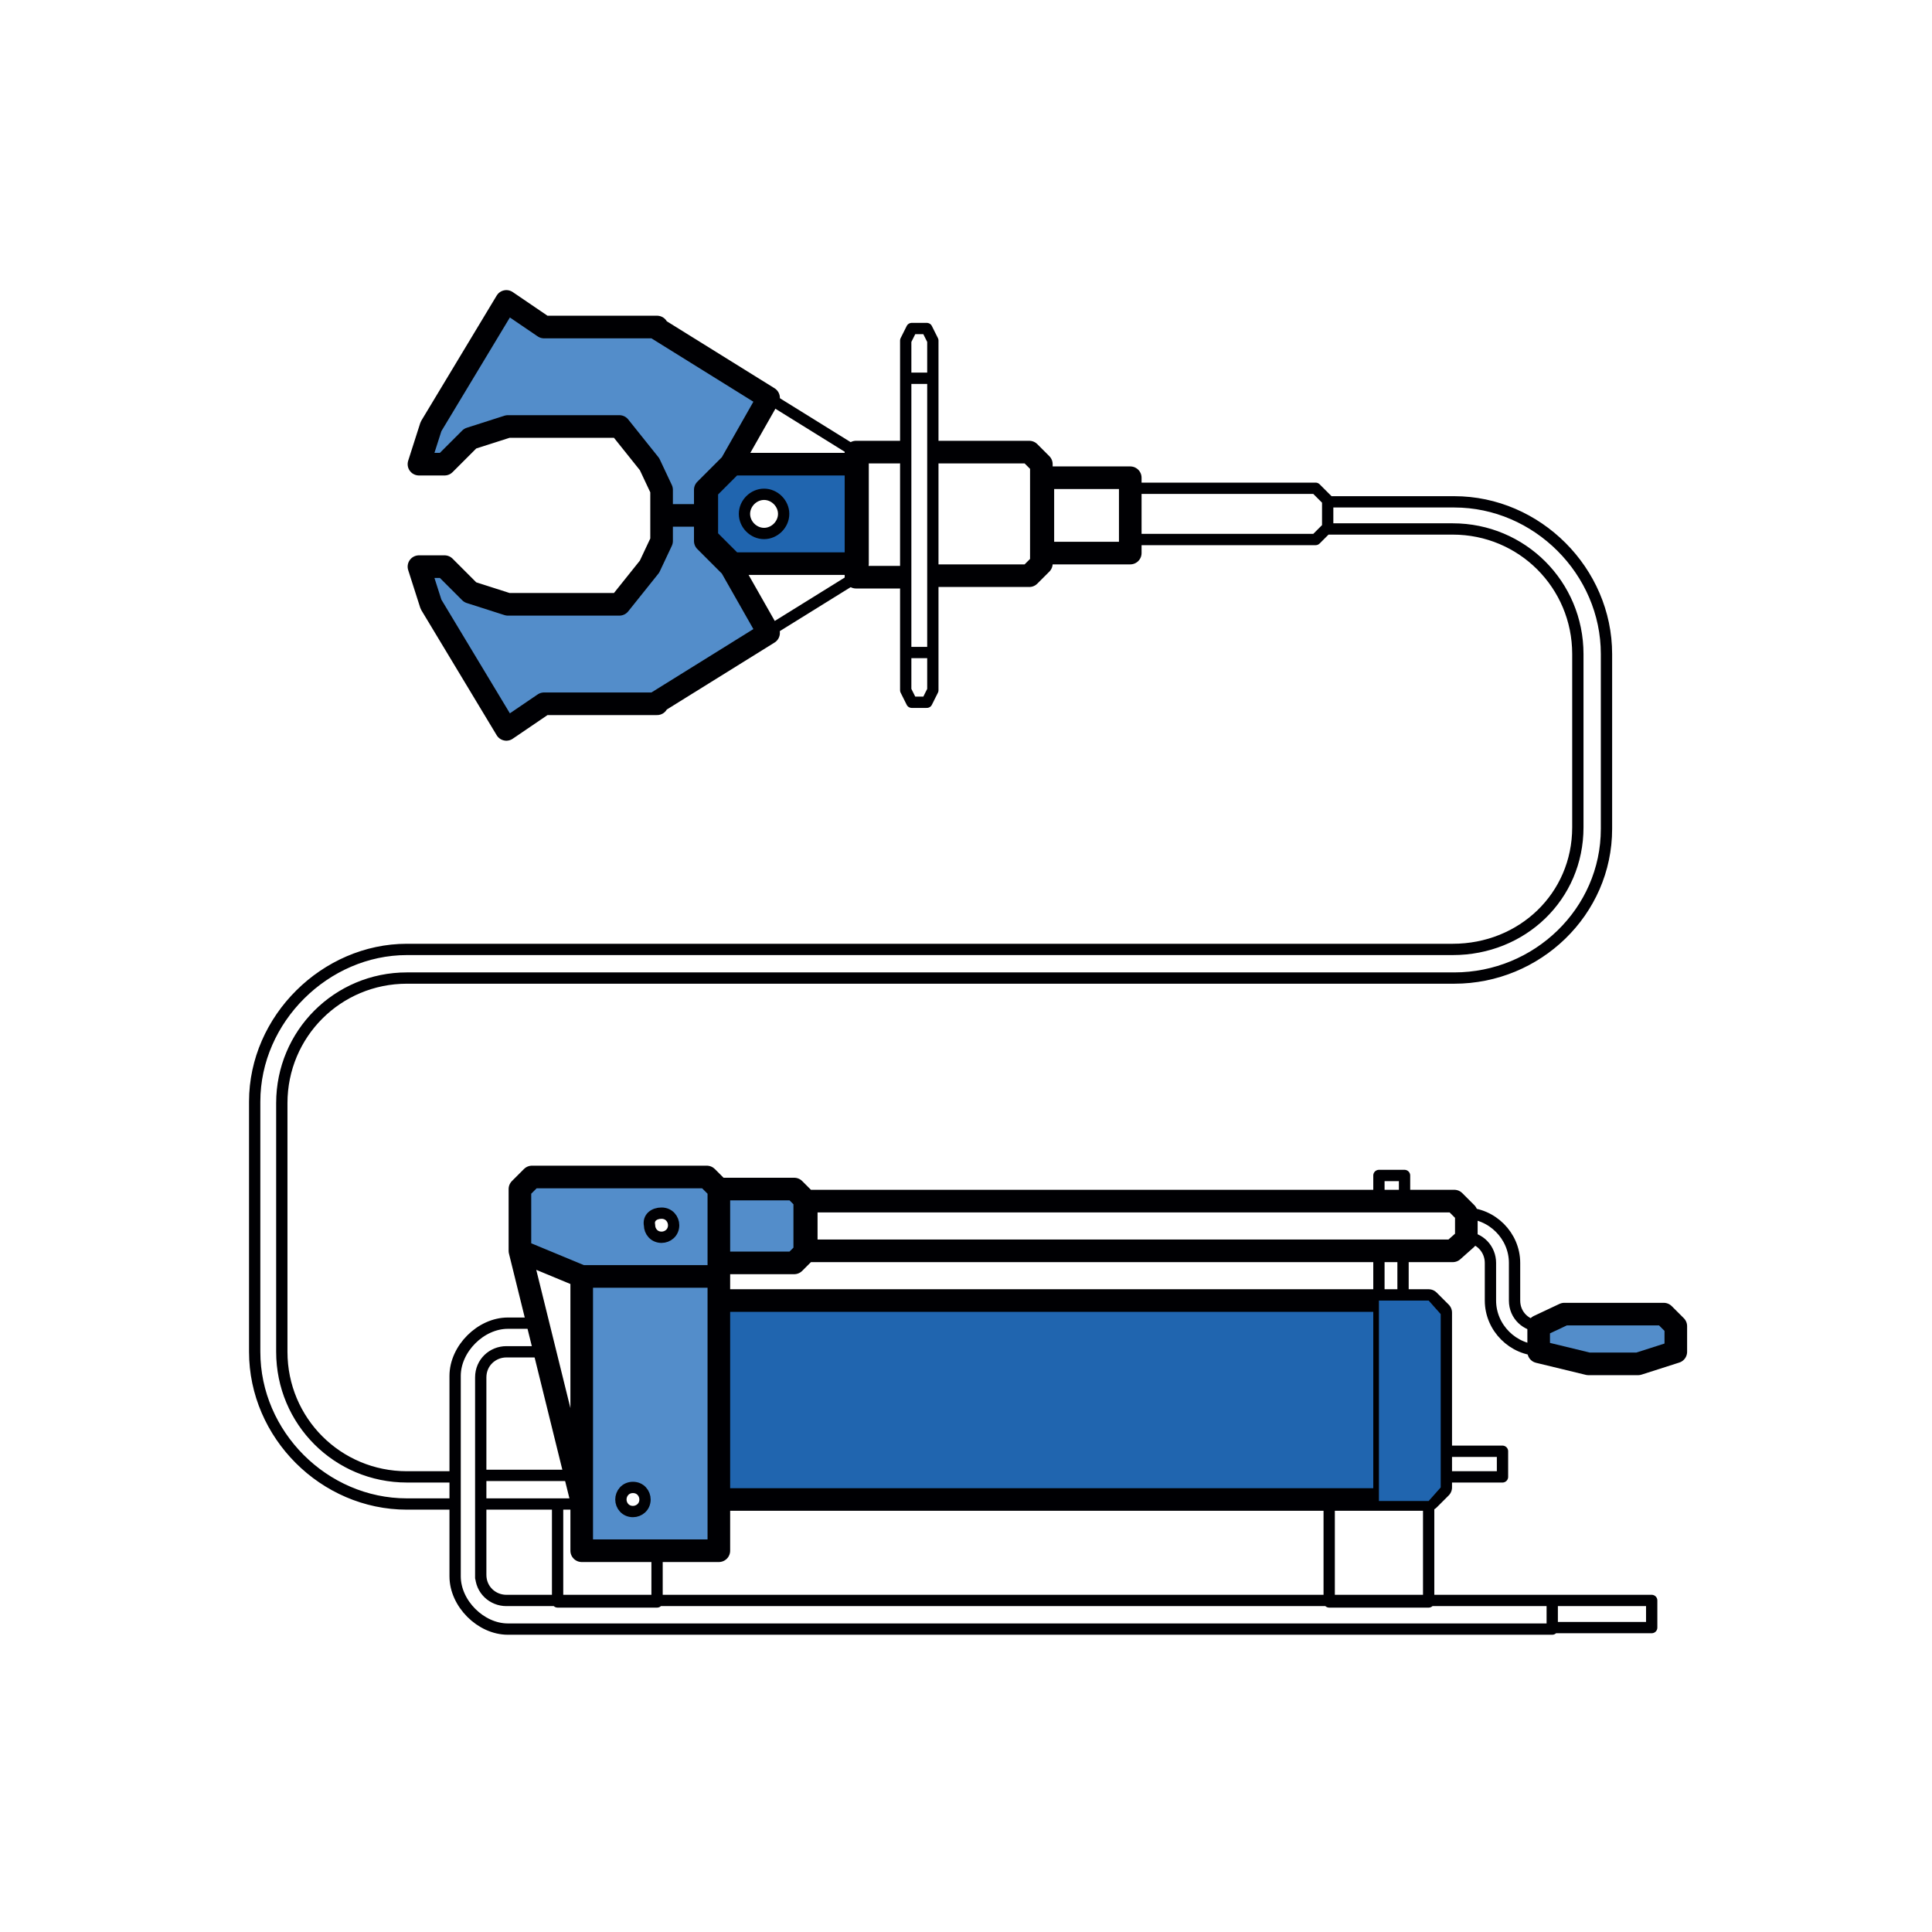 <?xml version="1.0" encoding="utf-8"?>
<!-- Generator: Adobe Illustrator 23.0.1, SVG Export Plug-In . SVG Version: 6.00 Build 0)  -->
<svg version="1.1" id="Слой_1" xmlns="http://www.w3.org/2000/svg" xmlns:xlink="http://www.w3.org/1999/xlink" x="0px" y="0px"
	 viewBox="0 0 128.2 128.2" style="enable-background:new 0 0 128.2 128.2;" xml:space="preserve">
<style type="text/css">
	.st0{fill-rule:evenodd;clip-rule:evenodd;fill:#538DCA;}
	.st1{fill-rule:evenodd;clip-rule:evenodd;fill:#2065AF;}
	
		.st2{fill-rule:evenodd;clip-rule:evenodd;fill:none;stroke:#000003;stroke-width:1.5;stroke-linecap:round;stroke-linejoin:round;stroke-miterlimit:22.926;}
	
		.st3{fill-rule:evenodd;clip-rule:evenodd;fill:none;stroke:#000003;stroke-width:0.75;stroke-linecap:round;stroke-linejoin:round;stroke-miterlimit:22.926;}
</style>
<path class="st0" d="M46.9,78.1H35.3l-0.8,0.8l0,4.1l4.1,1.7h9.1v-0.8v-5L46.9,78.1L46.9,78.1z M43,81.3c0-0.5,0.4-0.8,0.8-0.8
	c0.5,0,0.8,0.4,0.8,0.8c0,0.5-0.4,0.8-0.8,0.8C43.4,82.1,43,81.7,43,81.3L43,81.3z M47.7,84.7v1.6v13.2v3.3l-4.1,0l-5,0v-3.1v-0.2
	V84.7H47.7L47.7,84.7z M42,98.7c-0.5,0-0.8,0.4-0.8,0.8c0,0.5,0.4,0.8,0.8,0.8c0.5,0,0.8-0.4,0.8-0.8C42.8,99.1,42.4,98.7,42,98.7
	L42,98.7z M94.8,86.3l-47.1,0v13.2l47.1,0l0.8-0.8V87.2L94.8,86.3L94.8,86.3z M52.6,78.9l0.8,0.8V83l-0.8,0.8h-5v-5H52.6L52.6,78.9z
	 M110.5,87.2h-6.6l-1.7,0.8v1.6l3.3,0.8h3.3l2.5-0.8V88L110.5,87.2L110.5,87.2z M56.8,30.9h-8.3l-1.7,1.7v1.7v1.7l1.7,1.7h8.3V30.9
	L56.8,30.9z M50.7,32.8c0.7,0,1.3,0.6,1.3,1.3c0,0.7-0.6,1.3-1.3,1.3c-0.7,0-1.3-0.6-1.3-1.3C49.4,33.4,50,32.8,50.7,32.8L50.7,32.8
	z M43.6,21.8l7.4,4.6l-2.5,4.4l-1.7,1.7v1.7l-2.9,0v-1.7l-0.8-1.7l-2-2.5h-7.4l-2.5,0.8l-1.7,1.7h-1.7l0.8-2.5l5-8.3l2.5,1.7H43.6
	L43.6,21.8z M41.1,40l2-2.5l0.8-1.7v-1.7l2.9,0v1.7l1.7,1.7l2.5,4.4l-7.4,4.6h-7.4l-2.5,1.7l-5-8.3l-0.8-2.5h1.7l1.7,1.7l2.5,0.8
	H41.1z"/>
<path class="st1" d="M56.8,30.9h-8.3l-1.7,1.7v1.7v1.7l1.7,1.7h8.3V30.9L56.8,30.9z M50.7,32.8c0.7,0,1.3,0.6,1.3,1.3
	c0,0.7-0.6,1.3-1.3,1.3c-0.7,0-1.3-0.6-1.3-1.3C49.4,33.4,50,32.8,50.7,32.8z"/>
<rect x="47.7" y="86.3" class="st1" width="43.8" height="13.2"/>
<path class="st2" d="M34.5,78.9l0.8-0.8h11.6l0.8,0.8v5.8h-9.1L34.5,83L34.5,78.9L34.5,78.9z M47.7,78.9h5l0.8,0.8V83l-0.8,0.8h-5
	V78.9L47.7,78.9z M103.8,87.2h6.6l0.8,0.8v1.7l-2.5,0.8h-3.3l-3.3-0.8V88L103.8,87.2L103.8,87.2z M43.6,46.6l7.4-4.6l-2.5-4.4
	l-1.7-1.7v-1.7l-2.9,0v1.7l-0.8,1.7l-2,2.5h-7.4l-2.5-0.8l-1.7-1.7h-1.7l0.8,2.5l5,8.3l2.5-1.7H43.6L43.6,46.6z M43.6,21.8l7.4,4.6
	l-2.5,4.4l-1.7,1.7v1.7l-2.9,0v-1.7l-0.8-1.7l-2-2.5h-7.4l-2.5,0.8l-1.7,1.7h-1.7l0.8-2.5l5-8.3l2.5,1.7H43.6L43.6,21.8z M46.9,32.5
	l1.7-1.7h8.3v6.6h-8.3l-1.7-1.7V32.5L46.9,32.5z M62.3,30h6l0.8,0.8v6.6l-0.8,0.8h-6 M59.7,38.3h-2.9V30h2.9 M53.5,79.7h43l0.8,0.8
	v1.7L96.4,83h-43V79.7L53.5,79.7z M47.7,86.3l47.1,0l0.8,0.8v11.6l-0.8,0.8l-47.1,0 M38.6,84.7h9.1v18.2h-9.1V84.7L38.6,84.7z
	 M38.6,99.6L34.5,83 M69.2,31.7h5.8v5h-5.8V31.7z"/>
<path class="st3" d="M74.9,32.4h12.4l0.8,0.8v1.8l-0.8,0.8H74.9 M60.1,45.8l0.4,0.8h1l0.4-0.8V22.6l-0.4-0.8h-1l-0.4,0.8V45.8
	L60.1,45.8z M60.1,43.3l1.8,0 M60.1,25.1l1.8,0 M95.6,96.3h4.1v1.7h-4.1 M88.2,33.3h8.3c5.5,0,10.1,4.6,10.1,10.1l0,11.6
	c0,5.5-4.6,9.9-10.1,9.9H27c-4.6,0-8.3,3.7-8.3,8.3v16.5c0,4.6,3.7,8.3,8.3,8.3h3.1 M38.6,99.8H32 M30.2,99.8H27
	c-5.5,0-10.1-4.6-10.1-10.1V73.1C16.9,67.6,21.6,63,27,63h69.4c4.6,0,8.3-3.5,8.3-8.1V43.4c0-4.6-3.7-8.3-8.3-8.3l-8.3,0 M32,97.9
	h6.2 M93.1,83v3.3 M43.6,102.9v3.4h-6.6v-6.5 M91.5,99.6V83 M91.5,79.7v-1.7h1.7v1.7 M88.2,99.6h3.3h0.3h3v6.7h-6.6V99.6L88.2,99.6z
	 M30.2,104.6c0,1.8,1.7,3.5,3.5,3.5H103 M36.1,89.7h-2.5c-0.9,0-1.7,0.7-1.7,1.7v13.3 M30.2,104.6V91.3c0-1.8,1.7-3.5,3.5-3.5h2.1
	 M103,106.2H33.6c-0.9,0-1.7-0.7-1.7-1.7 M103,106.2h6.6l0,1.8H103 M103,106.2v1.8 M102.2,88c-0.9,0-1.7-0.7-1.7-1.7v-2.5
	c0-1.8-1.5-3.3-3.3-3.3 M102.2,89.6c-1.8,0-3.3-1.5-3.3-3.3v-2.5c0-0.9-0.7-1.7-1.7-1.7 M56.8,30L51,26.4 M56.8,38.3L51,41.9
	 M50.7,32.8c0.7,0,1.3,0.6,1.3,1.3c0,0.7-0.6,1.3-1.3,1.3c-0.7,0-1.3-0.6-1.3-1.3C49.4,33.4,50,32.8,50.7,32.8L50.7,32.8z M42,98.7
	c0.5,0,0.8,0.4,0.8,0.8c0,0.5-0.4,0.8-0.8,0.8c-0.5,0-0.8-0.4-0.8-0.8C41.2,99.1,41.5,98.7,42,98.7L42,98.7z M43.9,80.5
	c0.5,0,0.8,0.4,0.8,0.8c0,0.5-0.4,0.8-0.8,0.8c-0.5,0-0.8-0.4-0.8-0.8C43,80.8,43.4,80.5,43.9,80.5z"/>
<polygon class="st1" points="91.5,86.3 91.5,99.6 94.8,99.6 94.8,99.6 95.6,98.7 95.6,97.9 95.6,96.3 95.6,87.2 94.8,86.3 
	93.1,86.3 "/>
</svg>
